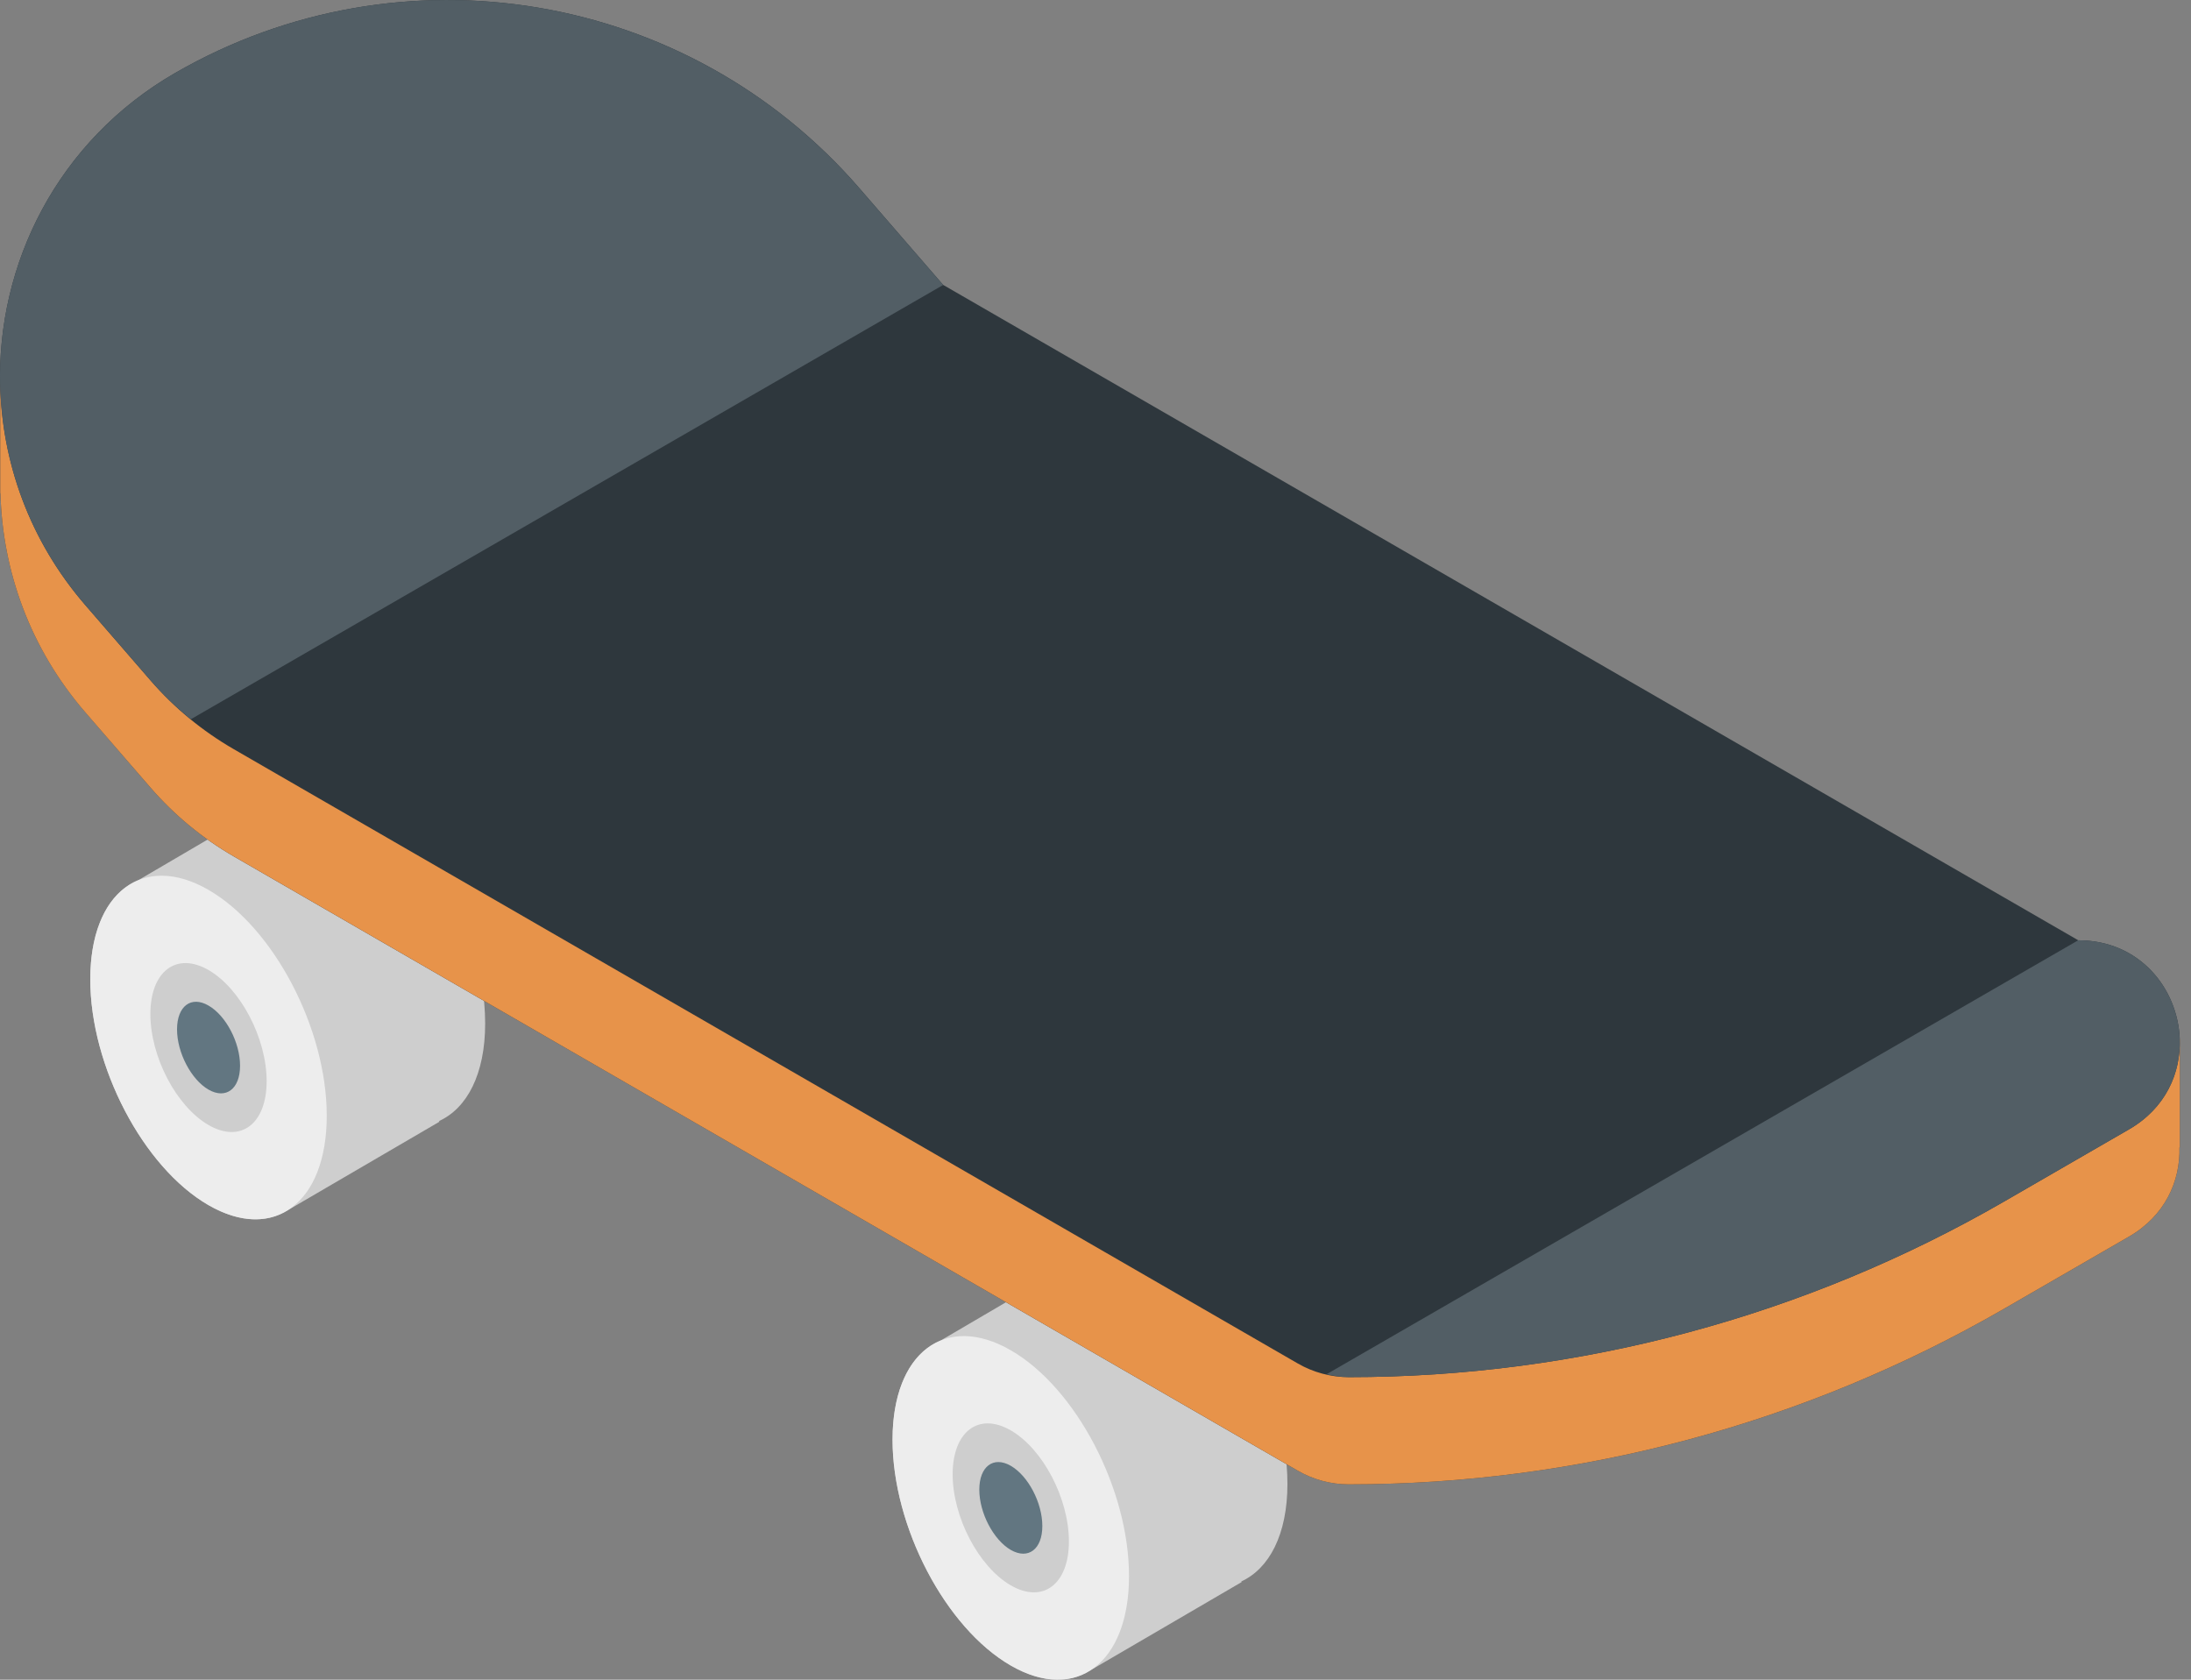 <svg width="30" height="23" viewBox="0 0 30 23" fill="none" xmlns="http://www.w3.org/2000/svg">
<rect x="0" y="0" width="30" height="23" fill="#808080" stroke="none"/>
<path d="M6.643 14.015C6.643 13.283 6.37 12.478 5.951 11.846L4.002 10.817L1.896 12.051C1.496 12.213 1.236 12.695 1.236 13.409C1.236 14.601 1.961 15.986 2.855 16.502C3.277 16.745 3.66 16.752 3.948 16.567C3.948 16.567 3.948 16.567 3.948 16.567L6.016 15.36L6.012 15.35C6.394 15.176 6.643 14.709 6.643 14.015Z" fill="#CECECE"/>
<path d="M17.628 20.319C17.628 19.61 17.372 18.834 16.976 18.212C16.976 18.212 15.012 17.121 14.991 17.131L14.987 17.121L12.881 18.355C12.881 18.355 12.881 18.355 12.882 18.355C12.481 18.516 12.221 18.999 12.221 19.713C12.221 20.905 12.946 22.29 13.84 22.806C14.261 23.049 14.645 23.056 14.933 22.87L17.001 21.663L16.997 21.654C17.378 21.479 17.628 21.013 17.628 20.319Z" fill="#CECECE"/>
<path d="M29.846 14.222C29.818 13.536 29.298 12.875 28.456 12.875L12.914 3.901L11.766 2.576C9.425 -0.127 5.495 -0.788 2.397 1C0.79 1.927 -0.05 3.616 0.003 5.307V6.753L0.006 6.754C0.034 7.814 0.409 8.877 1.171 9.756L2.062 10.786C2.386 11.16 2.771 11.478 3.2 11.726L17.77 20.138C17.983 20.26 18.224 20.325 18.469 20.325C21.618 20.325 24.711 19.496 27.438 17.922L29.15 16.933C29.644 16.648 29.854 16.175 29.842 15.711L29.847 15.712V14.223L29.846 14.222Z" fill="#2E373D"/>
<path d="M4.474 15.278C4.474 16.471 3.749 17.018 2.855 16.502C1.961 15.986 1.236 14.601 1.236 13.409C1.236 12.217 1.961 11.669 2.855 12.185C3.749 12.702 4.474 14.086 4.474 15.278Z" fill="#EDEDED"/>
<path d="M3.651 14.804C3.651 15.39 3.295 15.659 2.856 15.405C2.416 15.152 2.059 14.471 2.059 13.885C2.059 13.299 2.416 13.029 2.856 13.283C3.295 13.537 3.651 14.218 3.651 14.804Z" fill="#CECECE"/>
<path d="M3.287 14.593C3.287 14.911 3.094 15.057 2.855 14.92C2.617 14.782 2.424 14.413 2.424 14.095C2.424 13.777 2.617 13.631 2.855 13.769C3.094 13.906 3.287 14.275 3.287 14.593Z" fill="#627681"/>
<path d="M15.459 21.582C15.459 22.774 14.734 23.322 13.84 22.806C12.946 22.29 12.221 20.905 12.221 19.713C12.221 18.521 12.946 17.973 13.84 18.489C14.734 19.005 15.459 20.39 15.459 21.582Z" fill="#EDEDED"/>
<path d="M14.636 21.107C14.636 21.693 14.28 21.962 13.84 21.708C13.401 21.454 13.044 20.774 13.044 20.188C13.044 19.601 13.401 19.332 13.84 19.586C14.28 19.84 14.636 20.52 14.636 21.107Z" fill="#CECECE"/>
<path d="M14.272 20.896C14.272 21.214 14.079 21.36 13.84 21.223C13.602 21.085 13.409 20.715 13.409 20.398C13.409 20.08 13.602 19.934 13.84 20.071C14.079 20.209 14.272 20.578 14.272 20.896Z" fill="#627681"/>
<path d="M29.845 14.222C29.864 14.693 29.651 15.176 29.15 15.465L27.438 16.454C24.711 18.028 21.617 18.857 18.468 18.857C18.224 18.857 17.983 18.793 17.77 18.67L3.2 10.258C2.771 10.01 2.386 9.693 2.062 9.318L1.17 8.288C0.402 7.401 0.025 6.327 0.003 5.258V6.753L0.006 6.754C0.034 7.815 0.409 8.877 1.17 9.756L2.062 10.786C2.386 11.16 2.771 11.478 3.2 11.726L17.77 20.138C17.983 20.261 18.224 20.325 18.468 20.325C21.617 20.325 24.711 19.496 27.438 17.922L29.15 16.933C29.644 16.648 29.854 16.175 29.842 15.711L29.847 15.712V14.223L29.845 14.222Z" fill="#E7934A"/>
<path d="M11.766 2.577C9.425 -0.127 5.494 -0.788 2.397 1C-0.21 2.505 -0.8 6.013 1.17 8.288L2.062 9.318C2.23 9.511 2.414 9.688 2.612 9.849L12.914 3.902L11.766 2.577Z" fill="#525E65"/>
<path d="M18.469 18.857C21.617 18.857 24.711 18.028 27.438 16.454L29.15 15.465C30.38 14.755 29.876 12.875 28.456 12.875L18.164 18.817C18.264 18.84 18.365 18.857 18.469 18.857Z" fill="#525E65"/>
</svg>
